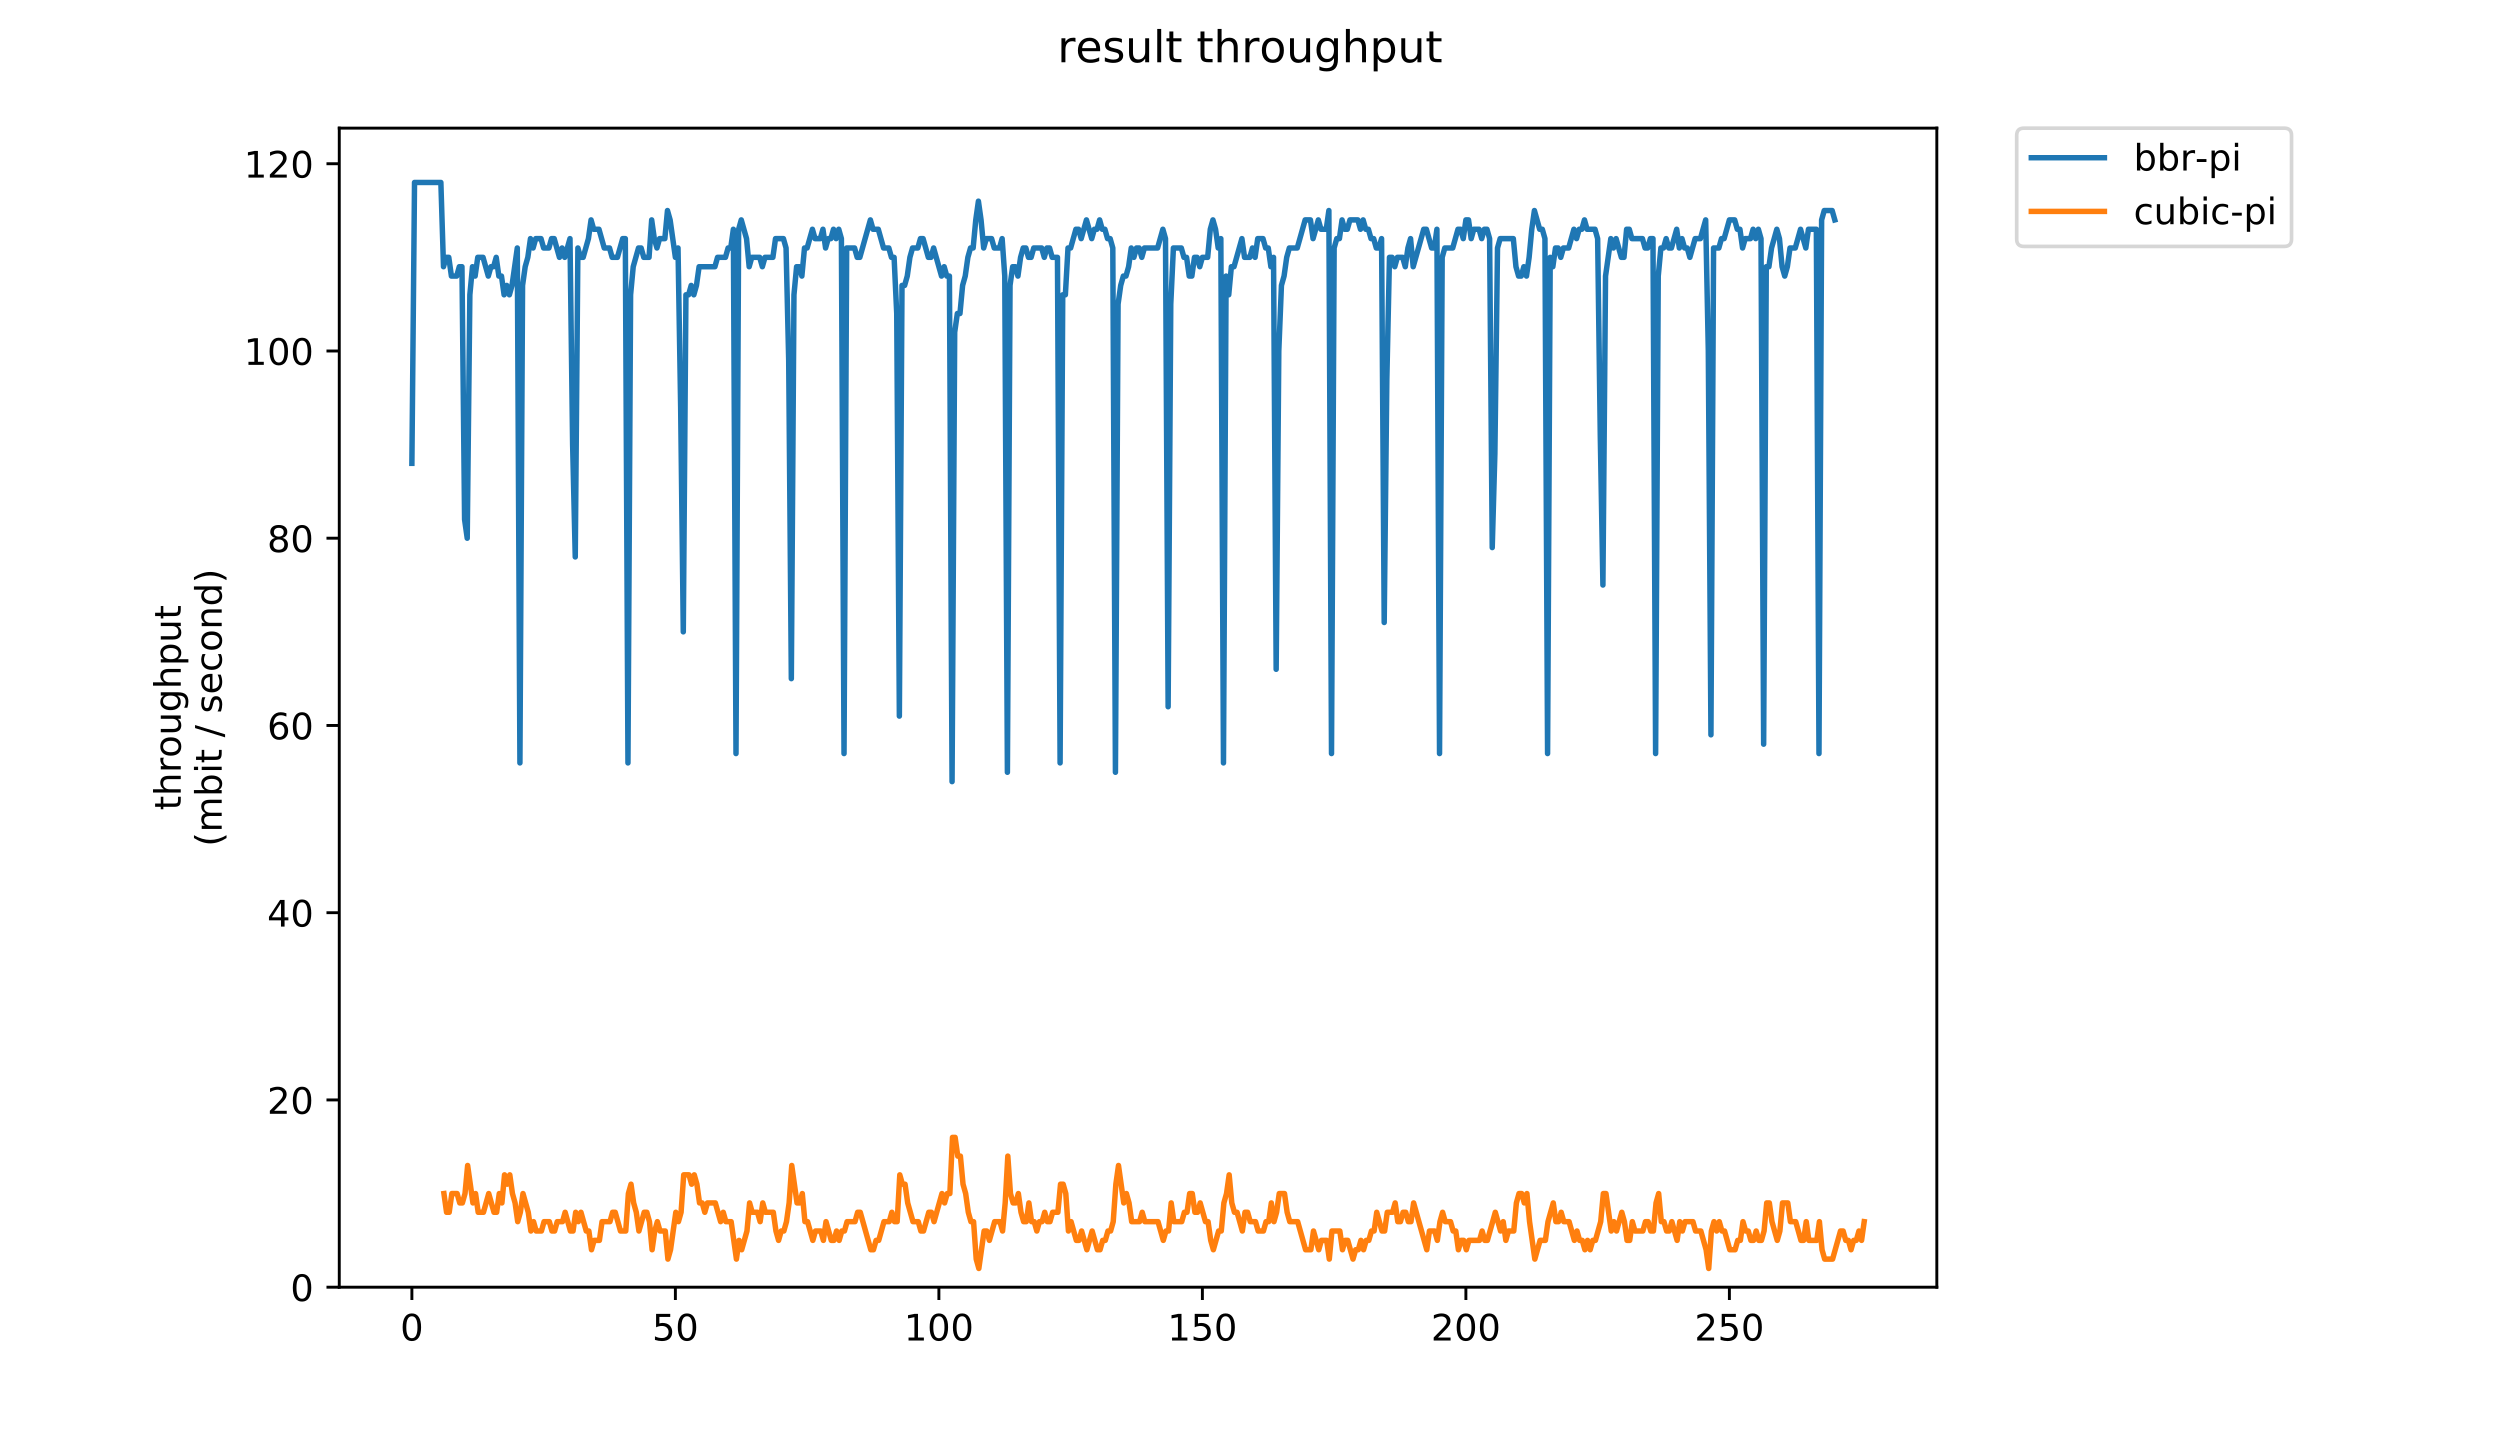 <?xml version="1.0" encoding="utf-8" standalone="no"?>
<!DOCTYPE svg PUBLIC "-//W3C//DTD SVG 1.1//EN"
  "http://www.w3.org/Graphics/SVG/1.1/DTD/svg11.dtd">
<!-- Created with matplotlib (https://matplotlib.org/) -->
<svg height="396pt" version="1.1" viewBox="0 0 684 396" width="684pt" xmlns="http://www.w3.org/2000/svg" xmlns:xlink="http://www.w3.org/1999/xlink">
 <defs>
  <style type="text/css">
*{stroke-linecap:butt;stroke-linejoin:round;}
  </style>
 </defs>
 <g id="figure_1">
  <g id="patch_1">
   <path d="M 0 396 
L 684 396 
L 684 0 
L 0 0 
z
" style="fill:#ffffff;"/>
  </g>
  <g id="axes_1">
   <g id="patch_2">
    <path d="M 92.824 352.174 
L 529.913 352.174 
L 529.913 35.062 
L 92.824 35.062 
z
" style="fill:#ffffff;"/>
   </g>
   <g id="matplotlib.axis_1">
    <g id="xtick_1">
     <g id="line2d_1">
      <defs>
       <path d="M 0 0 
L 0 3.5 
" id="m7bb2ac8263" style="stroke:#000000;stroke-width:0.8;"/>
      </defs>
      <g>
       <use style="stroke:#000000;stroke-width:0.8;" x="112.692" xlink:href="#m7bb2ac8263" y="352.174"/>
      </g>
     </g>
     <g id="text_1">
      <!-- 0 -->
      <defs>
       <path d="M 31.781 66.406 
Q 24.172 66.406 20.328 58.906 
Q 16.5 51.422 16.5 36.375 
Q 16.5 21.391 20.328 13.891 
Q 24.172 6.391 31.781 6.391 
Q 39.453 6.391 43.281 13.891 
Q 47.125 21.391 47.125 36.375 
Q 47.125 51.422 43.281 58.906 
Q 39.453 66.406 31.781 66.406 
z
M 31.781 74.219 
Q 44.047 74.219 50.516 64.516 
Q 56.984 54.828 56.984 36.375 
Q 56.984 17.969 50.516 8.266 
Q 44.047 -1.422 31.781 -1.422 
Q 19.531 -1.422 13.062 8.266 
Q 6.594 17.969 6.594 36.375 
Q 6.594 54.828 13.062 64.516 
Q 19.531 74.219 31.781 74.219 
z
" id="DejaVuSans-48"/>
      </defs>
      <g transform="translate(109.51 366.773)scale(0.1 -0.1)">
       <use xlink:href="#DejaVuSans-48"/>
      </g>
     </g>
    </g>
    <g id="xtick_2">
     <g id="line2d_2">
      <g>
       <use style="stroke:#000000;stroke-width:0.8;" x="184.785" xlink:href="#m7bb2ac8263" y="352.174"/>
      </g>
     </g>
     <g id="text_2">
      <!-- 50 -->
      <defs>
       <path d="M 10.797 72.906 
L 49.516 72.906 
L 49.516 64.594 
L 19.828 64.594 
L 19.828 46.734 
Q 21.969 47.469 24.109 47.828 
Q 26.266 48.188 28.422 48.188 
Q 40.625 48.188 47.75 41.5 
Q 54.891 34.812 54.891 23.391 
Q 54.891 11.625 47.562 5.094 
Q 40.234 -1.422 26.906 -1.422 
Q 22.312 -1.422 17.547 -0.641 
Q 12.797 0.141 7.719 1.703 
L 7.719 11.625 
Q 12.109 9.234 16.797 8.062 
Q 21.484 6.891 26.703 6.891 
Q 35.156 6.891 40.078 11.328 
Q 45.016 15.766 45.016 23.391 
Q 45.016 31 40.078 35.438 
Q 35.156 39.891 26.703 39.891 
Q 22.75 39.891 18.812 39.016 
Q 14.891 38.141 10.797 36.281 
z
" id="DejaVuSans-53"/>
      </defs>
      <g transform="translate(178.423 366.773)scale(0.1 -0.1)">
       <use xlink:href="#DejaVuSans-53"/>
       <use x="63.623" xlink:href="#DejaVuSans-48"/>
      </g>
     </g>
    </g>
    <g id="xtick_3">
     <g id="line2d_3">
      <g>
       <use style="stroke:#000000;stroke-width:0.8;" x="256.879" xlink:href="#m7bb2ac8263" y="352.174"/>
      </g>
     </g>
     <g id="text_3">
      <!-- 100 -->
      <defs>
       <path d="M 12.406 8.297 
L 28.516 8.297 
L 28.516 63.922 
L 10.984 60.406 
L 10.984 69.391 
L 28.422 72.906 
L 38.281 72.906 
L 38.281 8.297 
L 54.391 8.297 
L 54.391 0 
L 12.406 0 
z
" id="DejaVuSans-49"/>
      </defs>
      <g transform="translate(247.335 366.773)scale(0.1 -0.1)">
       <use xlink:href="#DejaVuSans-49"/>
       <use x="63.623" xlink:href="#DejaVuSans-48"/>
       <use x="127.246" xlink:href="#DejaVuSans-48"/>
      </g>
     </g>
    </g>
    <g id="xtick_4">
     <g id="line2d_4">
      <g>
       <use style="stroke:#000000;stroke-width:0.8;" x="328.973" xlink:href="#m7bb2ac8263" y="352.174"/>
      </g>
     </g>
     <g id="text_4">
      <!-- 150 -->
      <g transform="translate(319.429 366.773)scale(0.1 -0.1)">
       <use xlink:href="#DejaVuSans-49"/>
       <use x="63.623" xlink:href="#DejaVuSans-53"/>
       <use x="127.246" xlink:href="#DejaVuSans-48"/>
      </g>
     </g>
    </g>
    <g id="xtick_5">
     <g id="line2d_5">
      <g>
       <use style="stroke:#000000;stroke-width:0.8;" x="401.067" xlink:href="#m7bb2ac8263" y="352.174"/>
      </g>
     </g>
     <g id="text_5">
      <!-- 200 -->
      <defs>
       <path d="M 19.188 8.297 
L 53.609 8.297 
L 53.609 0 
L 7.328 0 
L 7.328 8.297 
Q 12.938 14.109 22.625 23.891 
Q 32.328 33.688 34.812 36.531 
Q 39.547 41.844 41.422 45.531 
Q 43.312 49.219 43.312 52.781 
Q 43.312 58.594 39.234 62.25 
Q 35.156 65.922 28.609 65.922 
Q 23.969 65.922 18.812 64.312 
Q 13.672 62.703 7.812 59.422 
L 7.812 69.391 
Q 13.766 71.781 18.938 73 
Q 24.125 74.219 28.422 74.219 
Q 39.75 74.219 46.484 68.547 
Q 53.219 62.891 53.219 53.422 
Q 53.219 48.922 51.531 44.891 
Q 49.859 40.875 45.406 35.406 
Q 44.188 33.984 37.641 27.219 
Q 31.109 20.453 19.188 8.297 
z
" id="DejaVuSans-50"/>
      </defs>
      <g transform="translate(391.523 366.773)scale(0.1 -0.1)">
       <use xlink:href="#DejaVuSans-50"/>
       <use x="63.623" xlink:href="#DejaVuSans-48"/>
       <use x="127.246" xlink:href="#DejaVuSans-48"/>
      </g>
     </g>
    </g>
    <g id="xtick_6">
     <g id="line2d_6">
      <g>
       <use style="stroke:#000000;stroke-width:0.8;" x="473.161" xlink:href="#m7bb2ac8263" y="352.174"/>
      </g>
     </g>
     <g id="text_6">
      <!-- 250 -->
      <g transform="translate(463.617 366.773)scale(0.1 -0.1)">
       <use xlink:href="#DejaVuSans-50"/>
       <use x="63.623" xlink:href="#DejaVuSans-53"/>
       <use x="127.246" xlink:href="#DejaVuSans-48"/>
      </g>
     </g>
    </g>
   </g>
   <g id="matplotlib.axis_2">
    <g id="ytick_1">
     <g id="line2d_7">
      <defs>
       <path d="M 0 0 
L -3.5 0 
" id="me44d05e0a9" style="stroke:#000000;stroke-width:0.8;"/>
      </defs>
      <g>
       <use style="stroke:#000000;stroke-width:0.8;" x="92.824" xlink:href="#me44d05e0a9" y="352.174"/>
      </g>
     </g>
     <g id="text_7">
      <!-- 0 -->
      <g transform="translate(79.461 355.973)scale(0.1 -0.1)">
       <use xlink:href="#DejaVuSans-48"/>
      </g>
     </g>
    </g>
    <g id="ytick_2">
     <g id="line2d_8">
      <g>
       <use style="stroke:#000000;stroke-width:0.8;" x="92.824" xlink:href="#me44d05e0a9" y="300.944"/>
      </g>
     </g>
     <g id="text_8">
      <!-- 20 -->
      <g transform="translate(73.099 304.744)scale(0.1 -0.1)">
       <use xlink:href="#DejaVuSans-50"/>
       <use x="63.623" xlink:href="#DejaVuSans-48"/>
      </g>
     </g>
    </g>
    <g id="ytick_3">
     <g id="line2d_9">
      <g>
       <use style="stroke:#000000;stroke-width:0.8;" x="92.824" xlink:href="#me44d05e0a9" y="249.715"/>
      </g>
     </g>
     <g id="text_9">
      <!-- 40 -->
      <defs>
       <path d="M 37.797 64.312 
L 12.891 25.391 
L 37.797 25.391 
z
M 35.203 72.906 
L 47.609 72.906 
L 47.609 25.391 
L 58.016 25.391 
L 58.016 17.188 
L 47.609 17.188 
L 47.609 0 
L 37.797 0 
L 37.797 17.188 
L 4.891 17.188 
L 4.891 26.703 
z
" id="DejaVuSans-52"/>
      </defs>
      <g transform="translate(73.099 253.514)scale(0.1 -0.1)">
       <use xlink:href="#DejaVuSans-52"/>
       <use x="63.623" xlink:href="#DejaVuSans-48"/>
      </g>
     </g>
    </g>
    <g id="ytick_4">
     <g id="line2d_10">
      <g>
       <use style="stroke:#000000;stroke-width:0.8;" x="92.824" xlink:href="#me44d05e0a9" y="198.485"/>
      </g>
     </g>
     <g id="text_10">
      <!-- 60 -->
      <defs>
       <path d="M 33.016 40.375 
Q 26.375 40.375 22.484 35.828 
Q 18.609 31.297 18.609 23.391 
Q 18.609 15.531 22.484 10.953 
Q 26.375 6.391 33.016 6.391 
Q 39.656 6.391 43.531 10.953 
Q 47.406 15.531 47.406 23.391 
Q 47.406 31.297 43.531 35.828 
Q 39.656 40.375 33.016 40.375 
z
M 52.594 71.297 
L 52.594 62.312 
Q 48.875 64.062 45.094 64.984 
Q 41.312 65.922 37.594 65.922 
Q 27.828 65.922 22.672 59.328 
Q 17.531 52.734 16.797 39.406 
Q 19.672 43.656 24.016 45.922 
Q 28.375 48.188 33.594 48.188 
Q 44.578 48.188 50.953 41.516 
Q 57.328 34.859 57.328 23.391 
Q 57.328 12.156 50.688 5.359 
Q 44.047 -1.422 33.016 -1.422 
Q 20.359 -1.422 13.672 8.266 
Q 6.984 17.969 6.984 36.375 
Q 6.984 53.656 15.188 63.938 
Q 23.391 74.219 37.203 74.219 
Q 40.922 74.219 44.703 73.484 
Q 48.484 72.75 52.594 71.297 
z
" id="DejaVuSans-54"/>
      </defs>
      <g transform="translate(73.099 202.284)scale(0.1 -0.1)">
       <use xlink:href="#DejaVuSans-54"/>
       <use x="63.623" xlink:href="#DejaVuSans-48"/>
      </g>
     </g>
    </g>
    <g id="ytick_5">
     <g id="line2d_11">
      <g>
       <use style="stroke:#000000;stroke-width:0.8;" x="92.824" xlink:href="#me44d05e0a9" y="147.255"/>
      </g>
     </g>
     <g id="text_11">
      <!-- 80 -->
      <defs>
       <path d="M 31.781 34.625 
Q 24.75 34.625 20.719 30.859 
Q 16.703 27.094 16.703 20.516 
Q 16.703 13.922 20.719 10.156 
Q 24.75 6.391 31.781 6.391 
Q 38.812 6.391 42.859 10.172 
Q 46.922 13.969 46.922 20.516 
Q 46.922 27.094 42.891 30.859 
Q 38.875 34.625 31.781 34.625 
z
M 21.922 38.812 
Q 15.578 40.375 12.031 44.719 
Q 8.5 49.078 8.5 55.328 
Q 8.5 64.062 14.719 69.141 
Q 20.953 74.219 31.781 74.219 
Q 42.672 74.219 48.875 69.141 
Q 55.078 64.062 55.078 55.328 
Q 55.078 49.078 51.531 44.719 
Q 48 40.375 41.703 38.812 
Q 48.828 37.156 52.797 32.312 
Q 56.781 27.484 56.781 20.516 
Q 56.781 9.906 50.312 4.234 
Q 43.844 -1.422 31.781 -1.422 
Q 19.734 -1.422 13.25 4.234 
Q 6.781 9.906 6.781 20.516 
Q 6.781 27.484 10.781 32.312 
Q 14.797 37.156 21.922 38.812 
z
M 18.312 54.391 
Q 18.312 48.734 21.844 45.562 
Q 25.391 42.391 31.781 42.391 
Q 38.141 42.391 41.719 45.562 
Q 45.312 48.734 45.312 54.391 
Q 45.312 60.062 41.719 63.234 
Q 38.141 66.406 31.781 66.406 
Q 25.391 66.406 21.844 63.234 
Q 18.312 60.062 18.312 54.391 
z
" id="DejaVuSans-56"/>
      </defs>
      <g transform="translate(73.099 151.055)scale(0.1 -0.1)">
       <use xlink:href="#DejaVuSans-56"/>
       <use x="63.623" xlink:href="#DejaVuSans-48"/>
      </g>
     </g>
    </g>
    <g id="ytick_6">
     <g id="line2d_12">
      <g>
       <use style="stroke:#000000;stroke-width:0.8;" x="92.824" xlink:href="#me44d05e0a9" y="96.026"/>
      </g>
     </g>
     <g id="text_12">
      <!-- 100 -->
      <g transform="translate(66.736 99.825)scale(0.1 -0.1)">
       <use xlink:href="#DejaVuSans-49"/>
       <use x="63.623" xlink:href="#DejaVuSans-48"/>
       <use x="127.246" xlink:href="#DejaVuSans-48"/>
      </g>
     </g>
    </g>
    <g id="ytick_7">
     <g id="line2d_13">
      <g>
       <use style="stroke:#000000;stroke-width:0.8;" x="92.824" xlink:href="#me44d05e0a9" y="44.796"/>
      </g>
     </g>
     <g id="text_13">
      <!-- 120 -->
      <g transform="translate(66.736 48.595)scale(0.1 -0.1)">
       <use xlink:href="#DejaVuSans-49"/>
       <use x="63.623" xlink:href="#DejaVuSans-50"/>
       <use x="127.246" xlink:href="#DejaVuSans-48"/>
      </g>
     </g>
    </g>
    <g id="text_14">
     <!-- throughput -->
     <defs>
      <path d="M 18.312 70.219 
L 18.312 54.688 
L 36.812 54.688 
L 36.812 47.703 
L 18.312 47.703 
L 18.312 18.016 
Q 18.312 11.328 20.141 9.422 
Q 21.969 7.516 27.594 7.516 
L 36.812 7.516 
L 36.812 0 
L 27.594 0 
Q 17.188 0 13.234 3.875 
Q 9.281 7.766 9.281 18.016 
L 9.281 47.703 
L 2.688 47.703 
L 2.688 54.688 
L 9.281 54.688 
L 9.281 70.219 
z
" id="DejaVuSans-116"/>
      <path d="M 54.891 33.016 
L 54.891 0 
L 45.906 0 
L 45.906 32.719 
Q 45.906 40.484 42.875 44.328 
Q 39.844 48.188 33.797 48.188 
Q 26.516 48.188 22.312 43.547 
Q 18.109 38.922 18.109 30.906 
L 18.109 0 
L 9.078 0 
L 9.078 75.984 
L 18.109 75.984 
L 18.109 46.188 
Q 21.344 51.125 25.703 53.562 
Q 30.078 56 35.797 56 
Q 45.219 56 50.047 50.172 
Q 54.891 44.344 54.891 33.016 
z
" id="DejaVuSans-104"/>
      <path d="M 41.109 46.297 
Q 39.594 47.172 37.812 47.578 
Q 36.031 48 33.891 48 
Q 26.266 48 22.188 43.047 
Q 18.109 38.094 18.109 28.812 
L 18.109 0 
L 9.078 0 
L 9.078 54.688 
L 18.109 54.688 
L 18.109 46.188 
Q 20.953 51.172 25.484 53.578 
Q 30.031 56 36.531 56 
Q 37.453 56 38.578 55.875 
Q 39.703 55.766 41.062 55.516 
z
" id="DejaVuSans-114"/>
      <path d="M 30.609 48.391 
Q 23.391 48.391 19.188 42.75 
Q 14.984 37.109 14.984 27.297 
Q 14.984 17.484 19.156 11.844 
Q 23.344 6.203 30.609 6.203 
Q 37.797 6.203 41.984 11.859 
Q 46.188 17.531 46.188 27.297 
Q 46.188 37.016 41.984 42.703 
Q 37.797 48.391 30.609 48.391 
z
M 30.609 56 
Q 42.328 56 49.016 48.375 
Q 55.719 40.766 55.719 27.297 
Q 55.719 13.875 49.016 6.219 
Q 42.328 -1.422 30.609 -1.422 
Q 18.844 -1.422 12.172 6.219 
Q 5.516 13.875 5.516 27.297 
Q 5.516 40.766 12.172 48.375 
Q 18.844 56 30.609 56 
z
" id="DejaVuSans-111"/>
      <path d="M 8.5 21.578 
L 8.5 54.688 
L 17.484 54.688 
L 17.484 21.922 
Q 17.484 14.156 20.5 10.266 
Q 23.531 6.391 29.594 6.391 
Q 36.859 6.391 41.078 11.031 
Q 45.312 15.672 45.312 23.688 
L 45.312 54.688 
L 54.297 54.688 
L 54.297 0 
L 45.312 0 
L 45.312 8.406 
Q 42.047 3.422 37.719 1 
Q 33.406 -1.422 27.688 -1.422 
Q 18.266 -1.422 13.375 4.438 
Q 8.5 10.297 8.5 21.578 
z
M 31.109 56 
z
" id="DejaVuSans-117"/>
      <path d="M 45.406 27.984 
Q 45.406 37.75 41.375 43.109 
Q 37.359 48.484 30.078 48.484 
Q 22.859 48.484 18.828 43.109 
Q 14.797 37.75 14.797 27.984 
Q 14.797 18.266 18.828 12.891 
Q 22.859 7.516 30.078 7.516 
Q 37.359 7.516 41.375 12.891 
Q 45.406 18.266 45.406 27.984 
z
M 54.391 6.781 
Q 54.391 -7.172 48.188 -13.984 
Q 42 -20.797 29.203 -20.797 
Q 24.469 -20.797 20.266 -20.094 
Q 16.062 -19.391 12.109 -17.922 
L 12.109 -9.188 
Q 16.062 -11.328 19.922 -12.344 
Q 23.781 -13.375 27.781 -13.375 
Q 36.625 -13.375 41.016 -8.766 
Q 45.406 -4.156 45.406 5.172 
L 45.406 9.625 
Q 42.625 4.781 38.281 2.391 
Q 33.938 0 27.875 0 
Q 17.828 0 11.672 7.656 
Q 5.516 15.328 5.516 27.984 
Q 5.516 40.672 11.672 48.328 
Q 17.828 56 27.875 56 
Q 33.938 56 38.281 53.609 
Q 42.625 51.219 45.406 46.391 
L 45.406 54.688 
L 54.391 54.688 
z
" id="DejaVuSans-103"/>
      <path d="M 18.109 8.203 
L 18.109 -20.797 
L 9.078 -20.797 
L 9.078 54.688 
L 18.109 54.688 
L 18.109 46.391 
Q 20.953 51.266 25.266 53.625 
Q 29.594 56 35.594 56 
Q 45.562 56 51.781 48.094 
Q 58.016 40.188 58.016 27.297 
Q 58.016 14.406 51.781 6.484 
Q 45.562 -1.422 35.594 -1.422 
Q 29.594 -1.422 25.266 0.953 
Q 20.953 3.328 18.109 8.203 
z
M 48.688 27.297 
Q 48.688 37.203 44.609 42.844 
Q 40.531 48.484 33.406 48.484 
Q 26.266 48.484 22.188 42.844 
Q 18.109 37.203 18.109 27.297 
Q 18.109 17.391 22.188 11.75 
Q 26.266 6.109 33.406 6.109 
Q 40.531 6.109 44.609 11.75 
Q 48.688 17.391 48.688 27.297 
z
" id="DejaVuSans-112"/>
     </defs>
     <g transform="translate(49.459 221.675)rotate(-90)scale(0.1 -0.1)">
      <use xlink:href="#DejaVuSans-116"/>
      <use x="39.209" xlink:href="#DejaVuSans-104"/>
      <use x="102.588" xlink:href="#DejaVuSans-114"/>
      <use x="143.67" xlink:href="#DejaVuSans-111"/>
      <use x="204.852" xlink:href="#DejaVuSans-117"/>
      <use x="268.23" xlink:href="#DejaVuSans-103"/>
      <use x="331.707" xlink:href="#DejaVuSans-104"/>
      <use x="395.086" xlink:href="#DejaVuSans-112"/>
      <use x="458.562" xlink:href="#DejaVuSans-117"/>
      <use x="521.941" xlink:href="#DejaVuSans-116"/>
     </g>
     <!-- (mbit / second) -->
     <defs>
      <path d="M 31 75.875 
Q 24.469 64.656 21.281 53.656 
Q 18.109 42.672 18.109 31.391 
Q 18.109 20.125 21.312 9.062 
Q 24.516 -2 31 -13.188 
L 23.188 -13.188 
Q 15.875 -1.703 12.234 9.375 
Q 8.594 20.453 8.594 31.391 
Q 8.594 42.281 12.203 53.312 
Q 15.828 64.359 23.188 75.875 
z
" id="DejaVuSans-40"/>
      <path d="M 52 44.188 
Q 55.375 50.25 60.062 53.125 
Q 64.75 56 71.094 56 
Q 79.641 56 84.281 50.016 
Q 88.922 44.047 88.922 33.016 
L 88.922 0 
L 79.891 0 
L 79.891 32.719 
Q 79.891 40.578 77.094 44.375 
Q 74.312 48.188 68.609 48.188 
Q 61.625 48.188 57.562 43.547 
Q 53.516 38.922 53.516 30.906 
L 53.516 0 
L 44.484 0 
L 44.484 32.719 
Q 44.484 40.625 41.703 44.406 
Q 38.922 48.188 33.109 48.188 
Q 26.219 48.188 22.156 43.531 
Q 18.109 38.875 18.109 30.906 
L 18.109 0 
L 9.078 0 
L 9.078 54.688 
L 18.109 54.688 
L 18.109 46.188 
Q 21.188 51.219 25.484 53.609 
Q 29.781 56 35.688 56 
Q 41.656 56 45.828 52.969 
Q 50 49.953 52 44.188 
z
" id="DejaVuSans-109"/>
      <path d="M 48.688 27.297 
Q 48.688 37.203 44.609 42.844 
Q 40.531 48.484 33.406 48.484 
Q 26.266 48.484 22.188 42.844 
Q 18.109 37.203 18.109 27.297 
Q 18.109 17.391 22.188 11.75 
Q 26.266 6.109 33.406 6.109 
Q 40.531 6.109 44.609 11.75 
Q 48.688 17.391 48.688 27.297 
z
M 18.109 46.391 
Q 20.953 51.266 25.266 53.625 
Q 29.594 56 35.594 56 
Q 45.562 56 51.781 48.094 
Q 58.016 40.188 58.016 27.297 
Q 58.016 14.406 51.781 6.484 
Q 45.562 -1.422 35.594 -1.422 
Q 29.594 -1.422 25.266 0.953 
Q 20.953 3.328 18.109 8.203 
L 18.109 0 
L 9.078 0 
L 9.078 75.984 
L 18.109 75.984 
z
" id="DejaVuSans-98"/>
      <path d="M 9.422 54.688 
L 18.406 54.688 
L 18.406 0 
L 9.422 0 
z
M 9.422 75.984 
L 18.406 75.984 
L 18.406 64.594 
L 9.422 64.594 
z
" id="DejaVuSans-105"/>
      <path id="DejaVuSans-32"/>
      <path d="M 25.391 72.906 
L 33.688 72.906 
L 8.297 -9.281 
L 0 -9.281 
z
" id="DejaVuSans-47"/>
      <path d="M 44.281 53.078 
L 44.281 44.578 
Q 40.484 46.531 36.375 47.5 
Q 32.281 48.484 27.875 48.484 
Q 21.188 48.484 17.844 46.438 
Q 14.5 44.391 14.5 40.281 
Q 14.5 37.156 16.891 35.375 
Q 19.281 33.594 26.516 31.984 
L 29.594 31.297 
Q 39.156 29.25 43.188 25.516 
Q 47.219 21.781 47.219 15.094 
Q 47.219 7.469 41.188 3.016 
Q 35.156 -1.422 24.609 -1.422 
Q 20.219 -1.422 15.453 -0.562 
Q 10.688 0.297 5.422 2 
L 5.422 11.281 
Q 10.406 8.688 15.234 7.391 
Q 20.062 6.109 24.812 6.109 
Q 31.156 6.109 34.562 8.281 
Q 37.984 10.453 37.984 14.406 
Q 37.984 18.062 35.516 20.016 
Q 33.062 21.969 24.703 23.781 
L 21.578 24.516 
Q 13.234 26.266 9.516 29.906 
Q 5.812 33.547 5.812 39.891 
Q 5.812 47.609 11.281 51.797 
Q 16.75 56 26.812 56 
Q 31.781 56 36.172 55.266 
Q 40.578 54.547 44.281 53.078 
z
" id="DejaVuSans-115"/>
      <path d="M 56.203 29.594 
L 56.203 25.203 
L 14.891 25.203 
Q 15.484 15.922 20.484 11.062 
Q 25.484 6.203 34.422 6.203 
Q 39.594 6.203 44.453 7.469 
Q 49.312 8.734 54.109 11.281 
L 54.109 2.781 
Q 49.266 0.734 44.188 -0.344 
Q 39.109 -1.422 33.891 -1.422 
Q 20.797 -1.422 13.156 6.188 
Q 5.516 13.812 5.516 26.812 
Q 5.516 40.234 12.766 48.109 
Q 20.016 56 32.328 56 
Q 43.359 56 49.781 48.891 
Q 56.203 41.797 56.203 29.594 
z
M 47.219 32.234 
Q 47.125 39.594 43.094 43.984 
Q 39.062 48.391 32.422 48.391 
Q 24.906 48.391 20.391 44.141 
Q 15.875 39.891 15.188 32.172 
z
" id="DejaVuSans-101"/>
      <path d="M 48.781 52.594 
L 48.781 44.188 
Q 44.969 46.297 41.141 47.344 
Q 37.312 48.391 33.406 48.391 
Q 24.656 48.391 19.812 42.844 
Q 14.984 37.312 14.984 27.297 
Q 14.984 17.281 19.812 11.734 
Q 24.656 6.203 33.406 6.203 
Q 37.312 6.203 41.141 7.25 
Q 44.969 8.297 48.781 10.406 
L 48.781 2.094 
Q 45.016 0.344 40.984 -0.531 
Q 36.969 -1.422 32.422 -1.422 
Q 20.062 -1.422 12.781 6.344 
Q 5.516 14.109 5.516 27.297 
Q 5.516 40.672 12.859 48.328 
Q 20.219 56 33.016 56 
Q 37.156 56 41.109 55.141 
Q 45.062 54.297 48.781 52.594 
z
" id="DejaVuSans-99"/>
      <path d="M 54.891 33.016 
L 54.891 0 
L 45.906 0 
L 45.906 32.719 
Q 45.906 40.484 42.875 44.328 
Q 39.844 48.188 33.797 48.188 
Q 26.516 48.188 22.312 43.547 
Q 18.109 38.922 18.109 30.906 
L 18.109 0 
L 9.078 0 
L 9.078 54.688 
L 18.109 54.688 
L 18.109 46.188 
Q 21.344 51.125 25.703 53.562 
Q 30.078 56 35.797 56 
Q 45.219 56 50.047 50.172 
Q 54.891 44.344 54.891 33.016 
z
" id="DejaVuSans-110"/>
      <path d="M 45.406 46.391 
L 45.406 75.984 
L 54.391 75.984 
L 54.391 0 
L 45.406 0 
L 45.406 8.203 
Q 42.578 3.328 38.25 0.953 
Q 33.938 -1.422 27.875 -1.422 
Q 17.969 -1.422 11.734 6.484 
Q 5.516 14.406 5.516 27.297 
Q 5.516 40.188 11.734 48.094 
Q 17.969 56 27.875 56 
Q 33.938 56 38.25 53.625 
Q 42.578 51.266 45.406 46.391 
z
M 14.797 27.297 
Q 14.797 17.391 18.875 11.75 
Q 22.953 6.109 30.078 6.109 
Q 37.203 6.109 41.297 11.75 
Q 45.406 17.391 45.406 27.297 
Q 45.406 37.203 41.297 42.844 
Q 37.203 48.484 30.078 48.484 
Q 22.953 48.484 18.875 42.844 
Q 14.797 37.203 14.797 27.297 
z
" id="DejaVuSans-100"/>
      <path d="M 8.016 75.875 
L 15.828 75.875 
Q 23.141 64.359 26.781 53.312 
Q 30.422 42.281 30.422 31.391 
Q 30.422 20.453 26.781 9.375 
Q 23.141 -1.703 15.828 -13.188 
L 8.016 -13.188 
Q 14.5 -2 17.703 9.062 
Q 20.906 20.125 20.906 31.391 
Q 20.906 42.672 17.703 53.656 
Q 14.5 64.656 8.016 75.875 
z
" id="DejaVuSans-41"/>
     </defs>
     <g transform="translate(60.657 231.609)rotate(-90)scale(0.1 -0.1)">
      <use xlink:href="#DejaVuSans-40"/>
      <use x="39.014" xlink:href="#DejaVuSans-109"/>
      <use x="136.426" xlink:href="#DejaVuSans-98"/>
      <use x="199.902" xlink:href="#DejaVuSans-105"/>
      <use x="227.686" xlink:href="#DejaVuSans-116"/>
      <use x="266.895" xlink:href="#DejaVuSans-32"/>
      <use x="298.682" xlink:href="#DejaVuSans-47"/>
      <use x="332.373" xlink:href="#DejaVuSans-32"/>
      <use x="364.16" xlink:href="#DejaVuSans-115"/>
      <use x="416.26" xlink:href="#DejaVuSans-101"/>
      <use x="477.783" xlink:href="#DejaVuSans-99"/>
      <use x="532.764" xlink:href="#DejaVuSans-111"/>
      <use x="593.945" xlink:href="#DejaVuSans-110"/>
      <use x="657.324" xlink:href="#DejaVuSans-100"/>
      <use x="720.801" xlink:href="#DejaVuSans-41"/>
     </g>
    </g>
   </g>
   <g id="line2d_14">
    <path clip-path="url(#pe9b24bffe1)" d="M 112.692 126.764 
L 113.413 49.919 
L 120.622 49.919 
L 121.343 72.972 
L 122.064 70.411 
L 122.785 70.411 
L 123.506 75.534 
L 124.948 75.534 
L 125.668 72.972 
L 126.389 72.972 
L 127.11 142.133 
L 127.831 147.255 
L 128.552 80.657 
L 129.273 72.972 
L 129.994 75.534 
L 130.715 70.411 
L 132.157 70.411 
L 133.599 75.534 
L 134.32 72.972 
L 135.041 72.972 
L 135.762 70.411 
L 136.483 75.534 
L 137.203 75.534 
L 137.924 80.657 
L 138.645 78.095 
L 139.366 80.657 
L 140.087 78.095 
L 141.529 67.849 
L 142.25 208.731 
L 142.971 78.095 
L 143.692 72.972 
L 144.413 70.411 
L 145.134 65.288 
L 145.855 67.849 
L 146.576 65.288 
L 148.018 65.288 
L 148.738 67.849 
L 150.18 67.849 
L 150.901 65.288 
L 151.622 65.288 
L 153.064 70.411 
L 153.785 67.849 
L 154.506 70.411 
L 155.948 65.288 
L 156.669 121.641 
L 157.39 152.378 
L 158.111 67.849 
L 158.832 70.411 
L 159.553 70.411 
L 160.994 65.288 
L 161.715 60.165 
L 162.436 62.727 
L 163.878 62.727 
L 165.32 67.849 
L 166.762 67.849 
L 167.483 70.411 
L 168.925 70.411 
L 170.367 65.288 
L 171.088 65.288 
L 171.809 208.731 
L 172.529 80.657 
L 173.25 72.972 
L 174.692 67.849 
L 175.413 67.849 
L 176.134 70.411 
L 177.576 70.411 
L 178.297 60.165 
L 179.018 65.288 
L 179.739 67.849 
L 180.46 65.288 
L 181.902 65.288 
L 182.623 57.604 
L 183.344 60.165 
L 184.785 70.411 
L 185.506 67.849 
L 186.227 111.395 
L 186.948 172.87 
L 187.669 80.657 
L 188.39 80.657 
L 189.111 78.095 
L 189.832 80.657 
L 190.553 78.095 
L 191.274 72.972 
L 195.599 72.972 
L 196.32 70.411 
L 198.483 70.411 
L 199.204 67.849 
L 199.925 67.849 
L 200.646 62.727 
L 201.367 206.17 
L 202.088 62.727 
L 202.809 60.165 
L 204.251 65.288 
L 204.972 72.972 
L 205.693 70.411 
L 207.855 70.411 
L 208.576 72.972 
L 209.297 70.411 
L 211.46 70.411 
L 212.181 65.288 
L 214.344 65.288 
L 215.065 67.849 
L 215.786 98.587 
L 216.507 185.678 
L 217.228 80.657 
L 217.949 72.972 
L 218.669 72.972 
L 219.39 75.534 
L 220.111 67.849 
L 220.832 67.849 
L 222.274 62.727 
L 222.995 65.288 
L 224.437 65.288 
L 225.158 62.727 
L 225.879 67.849 
L 226.6 65.288 
L 227.321 65.288 
L 228.042 62.727 
L 228.763 65.288 
L 229.484 62.727 
L 230.205 65.288 
L 230.925 206.17 
L 231.646 67.849 
L 233.809 67.849 
L 234.53 70.411 
L 235.251 70.411 
L 238.135 60.165 
L 238.856 62.727 
L 240.298 62.727 
L 241.74 67.849 
L 243.181 67.849 
L 243.902 70.411 
L 244.623 70.411 
L 245.344 85.78 
L 246.065 195.924 
L 246.786 78.095 
L 247.507 78.095 
L 248.228 75.534 
L 248.949 70.411 
L 249.67 67.849 
L 251.112 67.849 
L 251.833 65.288 
L 252.554 65.288 
L 253.995 70.411 
L 254.716 70.411 
L 255.437 67.849 
L 257.6 75.534 
L 258.321 72.972 
L 259.042 75.534 
L 259.763 75.534 
L 260.484 213.854 
L 261.205 90.903 
L 261.926 85.78 
L 262.647 85.78 
L 263.368 78.095 
L 264.089 75.534 
L 264.81 70.411 
L 265.53 67.849 
L 266.251 67.849 
L 266.972 60.165 
L 267.693 55.042 
L 268.414 60.165 
L 269.135 67.849 
L 269.856 65.288 
L 271.298 65.288 
L 272.019 67.849 
L 273.461 67.849 
L 274.182 65.288 
L 274.903 75.534 
L 275.624 211.293 
L 276.345 78.095 
L 277.065 72.972 
L 277.786 72.972 
L 278.507 75.534 
L 279.228 70.411 
L 279.949 67.849 
L 280.67 67.849 
L 281.391 70.411 
L 282.112 70.411 
L 282.833 67.849 
L 284.996 67.849 
L 285.717 70.411 
L 286.438 67.849 
L 287.159 67.849 
L 287.88 70.411 
L 289.321 70.411 
L 290.042 208.731 
L 290.763 80.657 
L 291.484 80.657 
L 292.205 67.849 
L 292.926 67.849 
L 294.368 62.727 
L 295.089 62.727 
L 295.81 65.288 
L 297.252 60.165 
L 298.694 65.288 
L 299.415 62.727 
L 300.136 62.727 
L 300.856 60.165 
L 301.577 62.727 
L 302.298 62.727 
L 303.019 65.288 
L 303.74 65.288 
L 304.461 67.849 
L 305.182 211.293 
L 305.903 83.218 
L 306.624 78.095 
L 307.345 75.534 
L 308.066 75.534 
L 308.787 72.972 
L 309.508 67.849 
L 310.229 70.411 
L 310.95 67.849 
L 311.671 67.849 
L 312.391 70.411 
L 313.112 67.849 
L 316.717 67.849 
L 318.159 62.727 
L 318.88 65.288 
L 319.601 193.362 
L 320.322 83.218 
L 321.043 67.849 
L 323.206 67.849 
L 323.926 70.411 
L 324.647 70.411 
L 325.368 75.534 
L 326.089 75.534 
L 326.81 70.411 
L 327.531 70.411 
L 328.252 72.972 
L 328.973 70.411 
L 330.415 70.411 
L 331.136 62.727 
L 331.857 60.165 
L 332.578 62.727 
L 333.299 67.849 
L 334.02 65.288 
L 334.741 208.731 
L 335.461 75.534 
L 336.182 80.657 
L 336.903 72.972 
L 337.624 72.972 
L 339.787 65.288 
L 340.508 70.411 
L 341.95 70.411 
L 342.671 67.849 
L 343.392 70.411 
L 344.113 65.288 
L 345.555 65.288 
L 346.276 67.849 
L 346.996 67.849 
L 347.717 72.972 
L 348.438 70.411 
L 349.159 183.116 
L 349.88 96.026 
L 350.601 78.095 
L 351.322 75.534 
L 352.043 70.411 
L 352.764 67.849 
L 354.927 67.849 
L 357.09 60.165 
L 358.531 60.165 
L 359.252 65.288 
L 360.694 60.165 
L 361.415 62.727 
L 362.857 62.727 
L 363.578 57.604 
L 364.299 206.17 
L 365.02 67.849 
L 365.741 65.288 
L 366.462 65.288 
L 367.183 60.165 
L 367.904 62.727 
L 368.625 62.727 
L 369.346 60.165 
L 371.508 60.165 
L 372.229 62.727 
L 372.95 60.165 
L 373.671 62.727 
L 374.392 62.727 
L 375.113 65.288 
L 375.834 65.288 
L 376.555 67.849 
L 377.276 67.849 
L 377.997 65.288 
L 378.718 170.309 
L 379.439 103.71 
L 380.16 70.411 
L 380.881 70.411 
L 381.602 72.972 
L 382.322 70.411 
L 383.764 70.411 
L 384.485 72.972 
L 385.206 67.849 
L 385.927 65.288 
L 386.648 72.972 
L 389.532 62.727 
L 390.253 62.727 
L 391.695 67.849 
L 392.416 67.849 
L 393.137 62.727 
L 393.857 206.17 
L 394.578 70.411 
L 395.299 67.849 
L 397.462 67.849 
L 398.904 62.727 
L 399.625 62.727 
L 400.346 65.288 
L 401.067 60.165 
L 401.788 60.165 
L 402.509 65.288 
L 403.23 62.727 
L 404.672 62.727 
L 405.392 65.288 
L 406.113 62.727 
L 406.834 62.727 
L 407.555 65.288 
L 408.276 149.817 
L 408.997 124.202 
L 409.718 67.849 
L 410.439 65.288 
L 414.044 65.288 
L 414.765 72.972 
L 415.486 75.534 
L 416.207 75.534 
L 416.927 72.972 
L 417.648 75.534 
L 418.369 70.411 
L 419.09 62.727 
L 419.811 57.604 
L 421.253 62.727 
L 421.974 62.727 
L 422.695 65.288 
L 423.416 206.17 
L 424.137 70.411 
L 424.858 72.972 
L 425.579 67.849 
L 426.3 67.849 
L 427.021 70.411 
L 427.742 67.849 
L 429.183 67.849 
L 430.625 62.727 
L 431.346 65.288 
L 432.067 62.727 
L 432.788 62.727 
L 433.509 60.165 
L 434.23 62.727 
L 436.393 62.727 
L 437.114 65.288 
L 437.835 119.079 
L 438.556 160.063 
L 439.277 75.534 
L 440.718 65.288 
L 441.439 67.849 
L 442.16 65.288 
L 443.602 70.411 
L 444.323 70.411 
L 445.044 62.727 
L 445.765 62.727 
L 446.486 65.288 
L 449.37 65.288 
L 450.091 67.849 
L 450.812 67.849 
L 451.533 65.288 
L 452.253 65.288 
L 452.974 206.17 
L 453.695 75.534 
L 454.416 67.849 
L 455.137 67.849 
L 455.858 65.288 
L 456.579 67.849 
L 457.3 67.849 
L 458.742 62.727 
L 459.463 67.849 
L 460.184 65.288 
L 460.905 67.849 
L 461.626 67.849 
L 462.347 70.411 
L 463.788 65.288 
L 465.23 65.288 
L 466.672 60.165 
L 467.393 96.026 
L 468.114 201.047 
L 468.835 67.849 
L 470.277 67.849 
L 470.998 65.288 
L 471.719 65.288 
L 473.161 60.165 
L 474.603 60.165 
L 475.323 62.727 
L 476.044 62.727 
L 476.765 67.849 
L 477.486 65.288 
L 478.928 65.288 
L 479.649 62.727 
L 480.37 65.288 
L 481.091 62.727 
L 481.812 65.288 
L 482.533 203.608 
L 483.254 72.972 
L 483.975 72.972 
L 484.696 67.849 
L 486.138 62.727 
L 486.858 65.288 
L 487.579 72.972 
L 488.3 75.534 
L 489.021 72.972 
L 489.742 67.849 
L 491.184 67.849 
L 492.626 62.727 
L 494.068 67.849 
L 494.789 62.727 
L 496.952 62.727 
L 497.673 206.17 
L 498.393 60.165 
L 499.114 57.604 
L 501.277 57.604 
L 501.998 60.165 
L 501.998 60.165 
" style="fill:none;stroke:#1f77b4;stroke-linecap:square;stroke-width:1.5;"/>
   </g>
   <g id="line2d_15">
    <path clip-path="url(#pe9b24bffe1)" d="M 121.46 326.559 
L 122.181 331.682 
L 122.902 331.682 
L 123.622 326.559 
L 125.064 326.559 
L 125.785 329.121 
L 126.506 329.121 
L 127.227 326.559 
L 127.948 318.875 
L 129.39 329.121 
L 130.111 326.559 
L 130.832 331.682 
L 132.274 331.682 
L 133.716 326.559 
L 135.157 331.682 
L 135.878 331.682 
L 136.599 326.559 
L 137.32 329.121 
L 138.041 321.436 
L 138.762 323.998 
L 139.483 321.436 
L 140.204 326.559 
L 140.925 329.121 
L 141.646 334.244 
L 142.367 331.682 
L 143.088 326.559 
L 144.53 331.682 
L 145.251 336.805 
L 145.972 334.244 
L 146.692 336.805 
L 148.134 336.805 
L 148.855 334.244 
L 150.297 334.244 
L 151.018 336.805 
L 151.739 336.805 
L 152.46 334.244 
L 153.902 334.244 
L 154.623 331.682 
L 156.065 336.805 
L 156.786 336.805 
L 157.507 331.682 
L 158.227 334.244 
L 158.948 331.682 
L 160.39 336.805 
L 161.111 336.805 
L 161.832 341.928 
L 162.553 339.367 
L 163.995 339.367 
L 164.716 334.244 
L 166.879 334.244 
L 167.6 331.682 
L 168.321 331.682 
L 169.762 336.805 
L 171.204 336.805 
L 171.925 326.559 
L 172.646 323.998 
L 173.367 329.121 
L 174.088 331.682 
L 174.809 336.805 
L 176.251 331.682 
L 176.972 331.682 
L 177.693 334.244 
L 178.414 341.928 
L 179.135 336.805 
L 179.856 334.244 
L 180.577 336.805 
L 182.018 336.805 
L 182.739 344.49 
L 183.46 341.928 
L 184.902 331.682 
L 185.623 334.244 
L 186.344 331.682 
L 187.065 321.436 
L 188.507 321.436 
L 189.228 323.998 
L 189.949 321.436 
L 190.67 323.998 
L 191.391 329.121 
L 192.112 329.121 
L 192.833 331.682 
L 193.553 329.121 
L 195.716 329.121 
L 197.158 334.244 
L 197.879 331.682 
L 198.6 334.244 
L 200.042 334.244 
L 201.484 344.49 
L 202.205 339.367 
L 202.926 341.928 
L 204.368 336.805 
L 205.088 329.121 
L 205.809 331.682 
L 207.251 331.682 
L 207.972 334.244 
L 208.693 329.121 
L 209.414 331.682 
L 211.577 331.682 
L 212.298 336.805 
L 213.019 339.367 
L 213.74 336.805 
L 214.461 336.805 
L 215.182 334.244 
L 215.903 329.121 
L 216.623 318.875 
L 218.065 329.121 
L 218.786 329.121 
L 219.507 326.559 
L 220.228 334.244 
L 220.949 334.244 
L 222.391 339.367 
L 223.112 336.805 
L 224.554 336.805 
L 225.275 339.367 
L 225.996 334.244 
L 227.438 339.367 
L 228.158 339.367 
L 228.879 336.805 
L 229.6 339.367 
L 230.321 336.805 
L 231.042 336.805 
L 231.763 334.244 
L 233.926 334.244 
L 234.647 331.682 
L 235.368 331.682 
L 238.252 341.928 
L 238.973 341.928 
L 239.693 339.367 
L 240.414 339.367 
L 241.856 334.244 
L 243.298 334.244 
L 244.019 331.682 
L 244.74 334.244 
L 245.461 334.244 
L 246.182 321.436 
L 246.903 323.998 
L 247.624 323.998 
L 248.345 329.121 
L 249.787 334.244 
L 251.229 334.244 
L 251.949 336.805 
L 252.67 336.805 
L 254.112 331.682 
L 254.833 331.682 
L 255.554 334.244 
L 257.717 326.559 
L 258.438 329.121 
L 259.159 326.559 
L 259.88 326.559 
L 260.601 311.19 
L 261.322 311.19 
L 262.043 316.313 
L 262.764 316.313 
L 263.484 323.998 
L 264.205 326.559 
L 264.926 331.682 
L 265.647 334.244 
L 266.368 334.244 
L 267.089 344.49 
L 267.81 347.051 
L 269.252 336.805 
L 269.973 336.805 
L 270.694 339.367 
L 272.136 334.244 
L 273.578 334.244 
L 274.299 336.805 
L 275.019 329.121 
L 275.74 316.313 
L 276.461 326.559 
L 277.182 329.121 
L 277.903 329.121 
L 278.624 326.559 
L 279.345 331.682 
L 280.066 334.244 
L 280.787 334.244 
L 281.508 329.121 
L 282.229 334.244 
L 282.95 334.244 
L 283.671 336.805 
L 284.392 334.244 
L 285.113 334.244 
L 285.834 331.682 
L 286.554 334.244 
L 287.275 334.244 
L 287.996 331.682 
L 289.438 331.682 
L 290.159 323.998 
L 290.88 323.998 
L 291.601 326.559 
L 292.322 336.805 
L 293.043 334.244 
L 294.485 339.367 
L 295.206 339.367 
L 295.927 336.805 
L 297.369 341.928 
L 298.81 336.805 
L 300.252 341.928 
L 300.973 341.928 
L 301.694 339.367 
L 302.415 339.367 
L 303.136 336.805 
L 303.857 336.805 
L 304.578 334.244 
L 305.299 323.998 
L 306.02 318.875 
L 307.462 329.121 
L 308.183 326.559 
L 308.904 329.121 
L 309.624 334.244 
L 311.787 334.244 
L 312.508 331.682 
L 313.229 334.244 
L 316.834 334.244 
L 318.276 339.367 
L 318.997 336.805 
L 319.718 336.805 
L 320.439 329.121 
L 321.159 334.244 
L 323.322 334.244 
L 324.043 331.682 
L 324.764 331.682 
L 325.485 326.559 
L 326.206 326.559 
L 326.927 331.682 
L 327.648 331.682 
L 328.369 329.121 
L 329.811 334.244 
L 330.532 334.244 
L 331.253 339.367 
L 331.974 341.928 
L 333.415 336.805 
L 334.136 336.805 
L 334.857 329.121 
L 335.578 326.559 
L 336.299 321.436 
L 337.02 329.121 
L 337.741 331.682 
L 338.462 331.682 
L 339.904 336.805 
L 340.625 331.682 
L 341.346 331.682 
L 342.067 334.244 
L 343.509 334.244 
L 344.23 336.805 
L 345.671 336.805 
L 346.392 334.244 
L 347.113 334.244 
L 347.834 329.121 
L 348.555 334.244 
L 349.276 331.682 
L 349.997 326.559 
L 351.439 326.559 
L 352.16 331.682 
L 352.881 334.244 
L 355.044 334.244 
L 357.206 341.928 
L 358.648 341.928 
L 359.369 336.805 
L 360.811 341.928 
L 361.532 339.367 
L 362.974 339.367 
L 363.695 344.49 
L 364.416 336.805 
L 366.579 336.805 
L 367.3 341.928 
L 368.02 339.367 
L 368.741 339.367 
L 370.183 344.49 
L 370.904 341.928 
L 371.625 341.928 
L 372.346 339.367 
L 373.067 341.928 
L 373.788 339.367 
L 374.509 339.367 
L 375.23 336.805 
L 375.951 336.805 
L 376.672 331.682 
L 378.114 336.805 
L 378.835 336.805 
L 379.555 331.682 
L 380.997 331.682 
L 381.718 329.121 
L 382.439 334.244 
L 383.16 334.244 
L 383.881 331.682 
L 384.602 331.682 
L 385.323 334.244 
L 386.044 334.244 
L 386.765 329.121 
L 390.37 341.928 
L 391.09 336.805 
L 392.532 336.805 
L 393.253 339.367 
L 393.974 334.244 
L 394.695 331.682 
L 395.416 334.244 
L 396.858 334.244 
L 397.579 336.805 
L 398.3 336.805 
L 399.021 341.928 
L 399.742 339.367 
L 400.463 339.367 
L 401.184 341.928 
L 401.905 339.367 
L 404.788 339.367 
L 405.509 336.805 
L 406.23 339.367 
L 406.951 339.367 
L 409.114 331.682 
L 410.556 336.805 
L 411.277 334.244 
L 411.998 339.367 
L 412.719 336.805 
L 414.161 336.805 
L 414.881 329.121 
L 415.602 326.559 
L 416.323 326.559 
L 417.044 329.121 
L 417.765 326.559 
L 418.486 334.244 
L 419.928 344.49 
L 421.37 339.367 
L 422.812 339.367 
L 423.533 334.244 
L 424.975 329.121 
L 425.696 334.244 
L 426.416 334.244 
L 427.137 331.682 
L 427.858 334.244 
L 429.3 334.244 
L 430.742 339.367 
L 431.463 336.805 
L 432.184 339.367 
L 432.905 339.367 
L 433.626 341.928 
L 434.347 339.367 
L 435.068 341.928 
L 435.789 339.367 
L 436.51 339.367 
L 437.951 334.244 
L 438.672 326.559 
L 439.393 326.559 
L 440.835 336.805 
L 441.556 334.244 
L 442.277 336.805 
L 443.719 331.682 
L 444.44 334.244 
L 445.161 339.367 
L 445.882 339.367 
L 446.603 334.244 
L 447.324 336.805 
L 449.486 336.805 
L 450.207 334.244 
L 450.928 334.244 
L 451.649 336.805 
L 452.37 336.805 
L 453.091 329.121 
L 453.812 326.559 
L 454.533 334.244 
L 455.254 334.244 
L 455.975 336.805 
L 456.696 336.805 
L 457.417 334.244 
L 458.859 339.367 
L 459.58 334.244 
L 460.301 336.805 
L 461.021 334.244 
L 463.184 334.244 
L 463.905 336.805 
L 465.347 336.805 
L 466.789 341.928 
L 467.51 347.051 
L 468.231 336.805 
L 468.952 334.244 
L 469.673 336.805 
L 470.394 334.244 
L 471.115 336.805 
L 471.836 336.805 
L 473.277 341.928 
L 474.719 341.928 
L 475.44 339.367 
L 476.161 339.367 
L 476.882 334.244 
L 477.603 336.805 
L 478.324 336.805 
L 479.045 339.367 
L 479.766 339.367 
L 480.487 336.805 
L 481.208 339.367 
L 481.929 339.367 
L 482.65 336.805 
L 483.371 329.121 
L 484.092 329.121 
L 484.812 334.244 
L 486.254 339.367 
L 486.975 336.805 
L 487.696 329.121 
L 489.138 329.121 
L 489.859 334.244 
L 491.301 334.244 
L 492.743 339.367 
L 493.464 339.367 
L 494.185 334.244 
L 494.906 339.367 
L 497.068 339.367 
L 497.789 334.244 
L 498.51 341.928 
L 499.231 344.49 
L 501.394 344.49 
L 503.557 336.805 
L 504.278 336.805 
L 504.999 339.367 
L 505.72 339.367 
L 506.441 341.928 
L 507.162 339.367 
L 507.882 339.367 
L 508.603 336.805 
L 509.324 339.367 
L 510.045 334.244 
L 510.045 334.244 
" style="fill:none;stroke:#ff7f0e;stroke-linecap:square;stroke-width:1.5;"/>
   </g>
   <g id="patch_3">
    <path d="M 92.824 352.174 
L 92.824 35.062 
" style="fill:none;stroke:#000000;stroke-linecap:square;stroke-linejoin:miter;stroke-width:0.8;"/>
   </g>
   <g id="patch_4">
    <path d="M 529.913 352.174 
L 529.913 35.062 
" style="fill:none;stroke:#000000;stroke-linecap:square;stroke-linejoin:miter;stroke-width:0.8;"/>
   </g>
   <g id="patch_5">
    <path d="M 92.824 352.174 
L 529.913 352.174 
" style="fill:none;stroke:#000000;stroke-linecap:square;stroke-linejoin:miter;stroke-width:0.8;"/>
   </g>
   <g id="patch_6">
    <path d="M 92.824 35.062 
L 529.913 35.062 
" style="fill:none;stroke:#000000;stroke-linecap:square;stroke-linejoin:miter;stroke-width:0.8;"/>
   </g>
   <g id="legend_1">
    <g id="patch_7">
     <path d="M 553.767 67.419 
L 624.963 67.419 
Q 626.963 67.419 626.963 65.419 
L 626.963 37.062 
Q 626.963 35.062 624.963 35.062 
L 553.767 35.062 
Q 551.767 35.062 551.767 37.062 
L 551.767 65.419 
Q 551.767 67.419 553.767 67.419 
z
" style="fill:#ffffff;opacity:0.8;stroke:#cccccc;stroke-linejoin:miter;"/>
    </g>
    <g id="line2d_16">
     <path d="M 555.767 43.161 
L 575.767 43.161 
" style="fill:none;stroke:#1f77b4;stroke-linecap:square;stroke-width:1.5;"/>
    </g>
    <g id="line2d_17"/>
    <g id="text_15">
     <!-- bbr-pi -->
     <defs>
      <path d="M 4.891 31.391 
L 31.203 31.391 
L 31.203 23.391 
L 4.891 23.391 
z
" id="DejaVuSans-45"/>
     </defs>
     <g transform="translate(583.767 46.661)scale(0.1 -0.1)">
      <use xlink:href="#DejaVuSans-98"/>
      <use x="63.477" xlink:href="#DejaVuSans-98"/>
      <use x="126.953" xlink:href="#DejaVuSans-114"/>
      <use x="167.973" xlink:href="#DejaVuSans-45"/>
      <use x="204.057" xlink:href="#DejaVuSans-112"/>
      <use x="267.533" xlink:href="#DejaVuSans-105"/>
     </g>
    </g>
    <g id="line2d_18">
     <path d="M 555.767 57.839 
L 575.767 57.839 
" style="fill:none;stroke:#ff7f0e;stroke-linecap:square;stroke-width:1.5;"/>
    </g>
    <g id="line2d_19"/>
    <g id="text_16">
     <!-- cubic-pi -->
     <g transform="translate(583.767 61.339)scale(0.1 -0.1)">
      <use xlink:href="#DejaVuSans-99"/>
      <use x="54.98" xlink:href="#DejaVuSans-117"/>
      <use x="118.359" xlink:href="#DejaVuSans-98"/>
      <use x="181.836" xlink:href="#DejaVuSans-105"/>
      <use x="209.619" xlink:href="#DejaVuSans-99"/>
      <use x="264.6" xlink:href="#DejaVuSans-45"/>
      <use x="300.684" xlink:href="#DejaVuSans-112"/>
      <use x="364.16" xlink:href="#DejaVuSans-105"/>
     </g>
    </g>
   </g>
  </g>
  <g id="text_17">
   <!-- result throughput -->
   <defs>
    <path d="M 9.422 75.984 
L 18.406 75.984 
L 18.406 0 
L 9.422 0 
z
" id="DejaVuSans-108"/>
   </defs>
   <g transform="translate(289.321 17.038)scale(0.12 -0.12)">
    <use xlink:href="#DejaVuSans-114"/>
    <use x="41.082" xlink:href="#DejaVuSans-101"/>
    <use x="102.605" xlink:href="#DejaVuSans-115"/>
    <use x="154.705" xlink:href="#DejaVuSans-117"/>
    <use x="218.084" xlink:href="#DejaVuSans-108"/>
    <use x="245.867" xlink:href="#DejaVuSans-116"/>
    <use x="285.076" xlink:href="#DejaVuSans-32"/>
    <use x="316.863" xlink:href="#DejaVuSans-116"/>
    <use x="356.072" xlink:href="#DejaVuSans-104"/>
    <use x="419.451" xlink:href="#DejaVuSans-114"/>
    <use x="460.533" xlink:href="#DejaVuSans-111"/>
    <use x="521.715" xlink:href="#DejaVuSans-117"/>
    <use x="585.094" xlink:href="#DejaVuSans-103"/>
    <use x="648.57" xlink:href="#DejaVuSans-104"/>
    <use x="711.949" xlink:href="#DejaVuSans-112"/>
    <use x="775.426" xlink:href="#DejaVuSans-117"/>
    <use x="838.805" xlink:href="#DejaVuSans-116"/>
   </g>
  </g>
 </g>
 <defs>
  <clipPath id="pe9b24bffe1">
   <rect height="317.112" width="437.089" x="92.824" y="35.062"/>
  </clipPath>
 </defs>
</svg>
